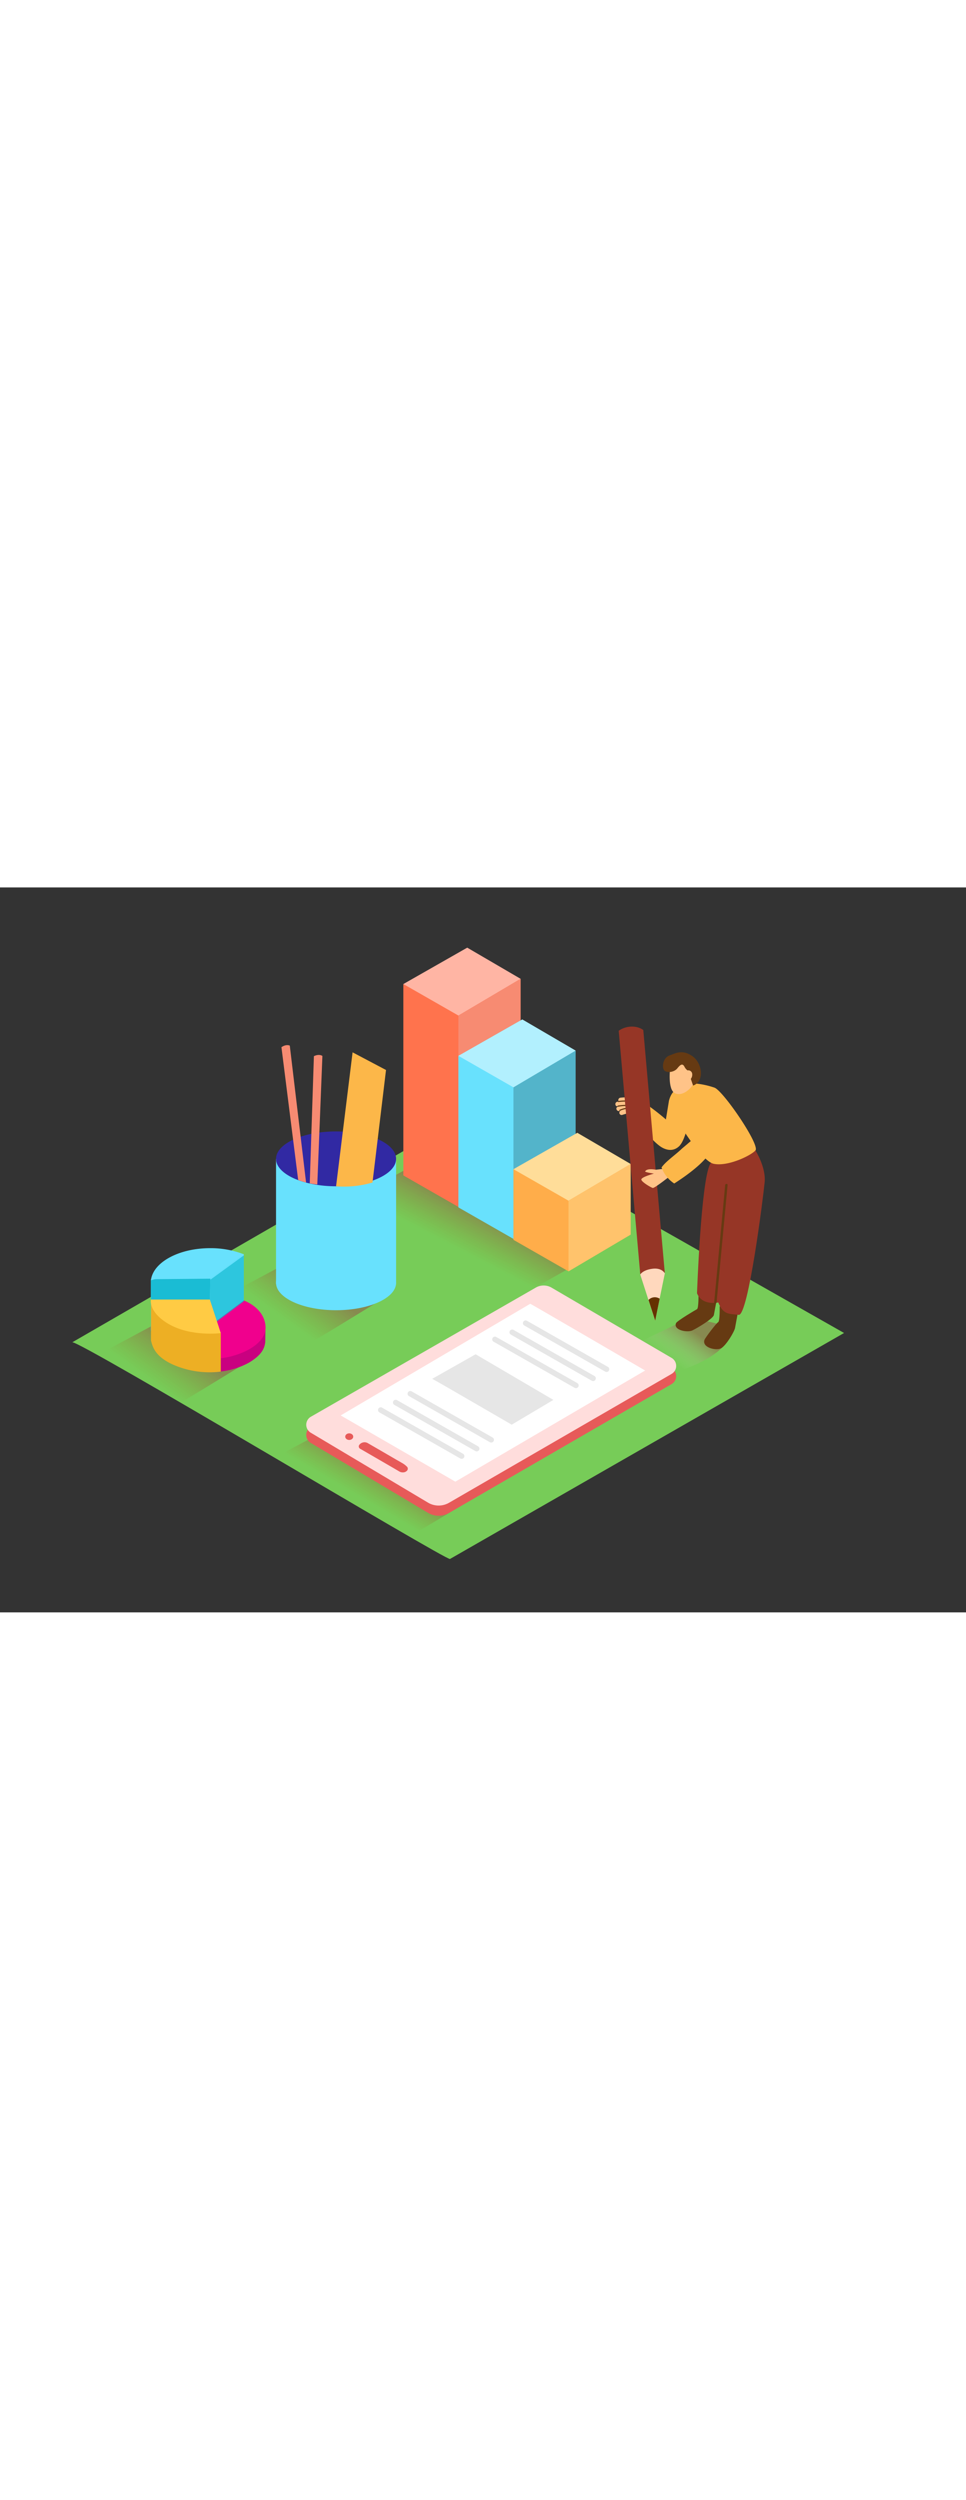 <svg id="Layer_1" data-name="Layer 1" xmlns="http://www.w3.org/2000/svg" xmlns:xlink="http://www.w3.org/1999/xlink" viewBox="0 0 400 300" data-imageid="data-analysis-isometric" imageName="Data analysis" class="illustrations_image" style="width: 116px;"><rect x="0" y="0" width="400" height="300" fill="#333333" stroke="none"/><defs><linearGradient id="linear-gradient" x1="190.9" y1="150.33" x2="199.22" y2="134.35" gradientUnits="userSpaceOnUse"><stop offset="0" stop-color="#aa4200" stop-opacity="0"/><stop offset="0.98" stop-color="#aa003d"/></linearGradient><linearGradient id="linear-gradient-2" x1="119.74" y1="180.27" x2="131.29" y2="164.14" xlink:href="#linear-gradient"/><linearGradient id="linear-gradient-3" x1="64.72" y1="205.79" x2="76.26" y2="189.66" xlink:href="#linear-gradient"/><linearGradient id="linear-gradient-4" x1="156.37" y1="256.71" x2="164" y2="243.63" xlink:href="#linear-gradient"/><linearGradient id="linear-gradient-5" x1="277.44" y1="195.47" x2="286.53" y2="182.77" gradientUnits="userSpaceOnUse"><stop offset="0" stop-color="#fff" stop-opacity="0"/><stop offset="0.98" stop-color="#aa003d"/></linearGradient></defs><title>81-90</title><path d="M29.91,188.24c2.23-1.29,155,90.48,156.42,89.66l163.18-93.52L191.7,94.87Z" fill="#77cc58"/><path d="M218.2,167.42c5.71-3.07,20.07-11.3,25.74-14.44L174.29,113.4l-25.74,13.77C154.52,130.3,209.94,162.3,218.2,167.42Z" opacity="0.32" fill="url(#linear-gradient)"/><path d="M129.85,187.58c5.71-3.07,25.69-15.71,31.36-18.86L121,154.28,95.3,168C101.27,171.17,121.59,182.47,129.85,187.58Z" opacity="0.32" fill="url(#linear-gradient-2)"/><path d="M74.83,213.1c5.71-3.07,25.69-15.71,31.36-18.86L66,179.79,40.27,193.56C46.24,196.69,66.57,208,74.83,213.1Z" opacity="0.32" fill="url(#linear-gradient-3)"/><path d="M170.95,267.68c9.35-5,42.11-25.76,51.4-30.92L156.5,213.1l-42.2,22.57C124.09,240.79,157.41,259.3,170.95,267.68Z" opacity="0.32" fill="url(#linear-gradient-4)"/><path d="M285.58,177.8c-5,3.09-17,8.16-21.73,11,4.84,2.67,13.68,9.61,17,11.65,3.22-1.74,19.14-5.66,23.51-18.16Z" opacity="0.32" fill="url(#linear-gradient-5)"/><path d="M114.3,112.32v51.73s49.72,2.76,49.72,0V112.32" fill="#68e1fd" class="target-color"/><ellipse cx="139.16" cy="163.61" rx="24.86" ry="11.35" fill="#68e1fd" class="target-color"/><ellipse cx="139.16" cy="112.32" rx="24.86" ry="11.35" fill="#3129a3"/><path d="M123.67,121.15l.17.09c1,.33,1.92.63,2.9.88L120,65.47s-1.41-.78-3.46.64L123.46,121Z" fill="#f78b72"/><path d="M131.39,122.91l2.11-53.17s-1.27-1-3.52.09l-1.72,52.64A27.86,27.86,0,0,0,131.39,122.91Z" fill="#f78b72"/><path d="M139.16,123.68,146,68.24l13.84,7.31-5.6,46.57A42.29,42.29,0,0,1,139.16,123.68Z" fill="#fcb749"/><polyline points="167.02 39.98 167.02 119.18 189.82 132.22 215.56 117.02 215.56 37.81" fill="#ff734d"/><polygon points="167.02 39.98 193.47 24.92 215.56 37.81 189.82 53.02 167.02 39.98" fill="#ffb5a4"/><polygon points="189.82 53.02 189.82 132.22 215.56 117.02 215.56 37.81 189.82 53.02" fill="#f78b72"/><polygon points="216.27 54.63 189.82 69.69 189.82 132.41 212.61 145.45 238.35 130.24 238.35 67.52 216.27 54.63" fill="#68e1fd" class="target-color"/><polygon points="189.82 69.69 216.27 54.63 238.35 67.52 212.61 82.73 189.82 69.69" fill="#fff" opacity="0.49"/><polygon points="212.61 82.73 212.61 145.45 238.35 130.24 238.35 67.52 212.61 82.73" opacity="0.2"/><polyline points="212.61 116.6 212.61 145.83 235.41 158.87 261.14 143.66 261.14 114.44" fill="#ffad4a"/><polygon points="212.61 116.6 239.06 101.54 261.14 114.44 235.41 129.64 212.61 116.6" fill="#fd9"/><polygon points="235.41 129.64 235.41 158.87 261.14 143.66 261.14 114.44 235.41 129.64" fill="#ffc36c"/><path d="M128.69,223.27l93.15-53.45a6.52,6.52,0,0,1,6.54,0l49.71,29.08a3.84,3.84,0,0,1,0,6.63l-92.16,53.32a8.61,8.61,0,0,1-8.71-.06l-48.56-28.94A3.84,3.84,0,0,1,128.69,223.27Z" fill="#e75a59"/><path d="M128.69,219.06l93.15-53.45a6.52,6.52,0,0,1,6.54,0l49.71,29.08a3.84,3.84,0,0,1,0,6.63l-92.16,53.32a8.61,8.61,0,0,1-8.71-.06l-48.56-28.94A3.84,3.84,0,0,1,128.69,219.06Z" fill="#ffdddc"/><path d="M219.57,172.29c.51.17,47.57,27.62,47.57,27.62l-78.59,46-47.48-27.41Z" fill="#fff"/><path d="M168.26,241.59a1.21,1.21,0,0,0,.37-1.76,8.9,8.9,0,0,0-2.29-1.73c-.8-.5-1.64-.94-2.46-1.42L157.55,233l-5.19-3a2.69,2.69,0,0,0-2.3-.25,2.72,2.72,0,0,0-1.34,1,1.11,1.11,0,0,0,.51,1.59l9.57,5.54,4.12,2.39,2.39,1.4a2.88,2.88,0,0,0,2.44.24A2.1,2.1,0,0,0,168.26,241.59Z" fill="#e75a59"/><ellipse cx="144.61" cy="227.28" rx="1.66" ry="1.37" fill="#e75a59"/><path d="M298,173.37s.12,6.14-.61,6.52-5.37,6.42-5.69,7.37c-1.07,3.15,4.75,4.54,6.84,3.47s5.59-7,5.83-8.47,2-10.68,2-10.68" fill="#663a12"/><path d="M289.23,168s.12,6.14-.61,6.52-8.31,4.87-8.69,5.79c-1.21,2.93,4.69,4,6.78,3s8.65-4.9,8.9-6.4,2-10.68,2-10.68" fill="#663a12"/><path d="M312.82,108.86s4.4,6.9,3.81,13.09-6.78,55.43-10.76,54.93-6.36.07-8.44-5.14c0,0-6.68,1.52-8.81-3.79,0,0,1.61-46.19,5.41-53.44S312.82,108.86,312.82,108.86Z" fill="#963626"/><path d="M255.85,90.77a21.06,21.06,0,0,1,3.38-.56,18.84,18.84,0,0,0-3.45.35c-1.19.19-1.33-1.67-.14-1.87l.59-.09a1,1,0,0,1,.61-1.58,18.35,18.35,0,0,1,7.74.71,15.58,15.58,0,0,1,.05-2.84.83.83,0,0,1,.19-.44,1,1,0,0,1,1.85.25c.26,1.5.18,3,.44,4.52a5.89,5.89,0,0,0,.2.79q1.73,1.8,3.41,3.64c.79.87-.66,1.9-1.47,1.13a1.1,1.1,0,0,1-.5.41l.14.18a.84.84,0,0,1,.1.84l.13.13c.86.84-.34,2.28-1.2,1.43l-.3-.3a.75.75,0,0,1-1.1-.3,8.81,8.81,0,0,0-2.9-2.89l-.37-.25a11.85,11.85,0,0,0-3.15-.61c-.8.2-1.59.44-2.37.69a.93.93,0,0,1-.73-1.71l-.51.11C255.32,92.82,254.68,91.06,255.85,90.77Z" fill="#ffc388"/><path d="M256.07,88.35a20.7,20.7,0,0,1,3.72-.17c.3,0,.34.49,0,.48a20.7,20.7,0,0,0-3.72.17C255.81,88.87,255.77,88.39,256.07,88.35Z" fill="#663a12"/><path d="M255.9,90.25a25.65,25.65,0,0,1,4-.28c.3,0,.34.48,0,.48a25.64,25.64,0,0,0-4,.28C255.63,90.77,255.6,90.29,255.9,90.25Z" fill="#663a12"/><path d="M261.17,90.87a4.87,4.87,0,0,1,4.3.82c.26.17-.05.53-.31.37a4.35,4.35,0,0,0-3.83-.73A.24.24,0,0,1,261.17,90.87Z" fill="#663a12"/><path d="M260.41,90.76a3.33,3.33,0,0,1,1.79-2.58c.28-.12.44.33.16.45a2.85,2.85,0,0,0-1.49,2.22C260.82,91.15,260.35,91.06,260.41,90.76Z" fill="#663a12"/><path d="M256.58,92a10.12,10.12,0,0,1,3.06-.83c.31,0,.34.44,0,.48a9.71,9.71,0,0,0-2.94.8C256.46,92.56,256.3,92.11,256.58,92Z" fill="#663a12"/><path d="M277,88.3l-2.2,13.43s1.67,5,5.27,5.65,6.29-16.06,6.29-16.06" fill="#fcb749"/><path d="M287.64,81.11a34.56,34.56,0,0,1,8.17,1.73c3.57,1.16,19,23.77,17,26s-11.59,6.77-17.32,5.52S276.38,90.83,277,88.3c1.44-5.81,5.93-5.83,5.93-5.83" fill="#fcb749"/><path d="M277.45,75.14s-1,8.52,2,10,6.43-1.66,7.42-3.51,2-11.22-3.74-10.59S277.45,75.14,277.45,75.14Z" fill="#ffc388"/><path d="M277.27,69.52c2.35-.82,5.08-2.59,9.27.18S292,80.15,287,82l-.95-2.77a2.8,2.8,0,0,0,.58-2,1.62,1.62,0,0,0-1.94-1.51,4.25,4.25,0,0,1-1.24-1.47c-.85-1.68-1.8-.85-3,.64s-3.88,1.94-5.2,1S274.29,70.56,277.27,69.52Z" fill="#663a12"/><path d="M268.39,90.25a101.46,101.46,0,0,1,8.86,7.09l4.33,9.32s-2.54,3.58-7.27,1.06c-3.36-1.79-8.66-8.31-11.2-12.2A9.62,9.62,0,0,1,268.39,90.25Z" fill="#fcb749"/><path d="M300.28,123.16c.06-.64,1.06-.64,1,0l-4.55,48.52c-.06.64-1.06.64-1,0Z" fill="#663a12"/><path d="M284.87,106s5-4.14,5-6-2.59-15.1,1.69-16.15,7.75,9,9,14.89-12.81,16.81-12.81,16.81" fill="#fcb749"/><path d="M266.37,59c-2.9-2.09-7.28-1.77-10.18.31L265.11,160l10.13-.9Z" fill="#963626"/><ellipse cx="270.18" cy="159.56" rx="5.08" ry="2.15" transform="translate(-13.04 24.49) rotate(-5.07)" fill="#963626"/><path d="M275.29,159.72s-1.15-2.46-5.18-1.92-5,2.38-5,2.38l6.16,19.09Z" fill="#ffd8bd"/><path d="M271.3,179.27l1.85-9.08a3.65,3.65,0,0,0-4.62.51Z" fill="#653200"/><path d="M276.12,116.29l-4.52.53s-3.65-.78-4.46.67c-.22.38,3.63.94,3.63.94s-5.54,1.46-5.2,2.55,4,3.2,4.72,3.39S278,119,278,119" fill="#ffc388"/><path d="M273.93,115.88c1.79-2.54,5.52-5,8.56-7.9,4.13-3.42,8.44-7.75,11.76-3.08,3.7,5.19-10.84,14.94-15.07,17.62A13.49,13.49,0,0,1,273.93,115.88Z" fill="#fcb749"/><polyline points="62.49 162.13 62.49 183.35 86.89 184.29 100.96 173.25 100.96 151.83" fill="#68e1fd" class="target-color"/><polyline points="62.49 162.56 62.49 183.78 86.89 184.72 100.96 173.69 100.96 152.26" fill="#0fb7ce" opacity="0.86"/><path d="M101,151.83a37.83,37.83,0,0,0-14-2.55c-12.75,0-23.23,5.64-24.44,12.85l24.6-.22Z" fill="#68e1fd" class="target-color"/><polygon points="87.1 161.91 86.67 181.6 100.95 170.93 100.96 151.83 87.1 161.91" fill="#68e1fd" class="target-color"/><path d="M91,194.87v5.51a31.9,31.9,0,0,0,12-3.67c5.3-3.14,6.5-5.88,6.82-8.41.05-.41.08-6.7.08-6.7" fill="#c90180"/><path d="M86.67,181.6l14.28-10.67s8.47,2.89,9,10.67S98.73,194.2,91,194.87Z" fill="#f0008d"/><polygon points="87.1 162.34 86.67 182.03 100.95 171.36 100.96 152.26 87.1 162.34" fill="#0fb7ce" opacity="0.65"/><path d="M91.43,184.43v15.93a37.66,37.66,0,0,1-19.91-2.94c-7.09-3.25-8.37-7.13-9-10V170.54" fill="#edaf24"/><path d="M62.5,170.54H86.88l4.55,13.89s-12.64,1.68-22-4C61.32,175.47,62.5,170.54,62.5,170.54Z" fill="#ffcb44"/><path d="M157,217.18l33.68,19.18a1.13,1.13,0,0,0,1.14-1.94l-33.68-19.18a1.13,1.13,0,0,0-1.14,1.94Z" fill="#e6e6e6"/><path d="M163.18,214.07l33.68,19.18A1.13,1.13,0,0,0,198,231.3l-33.68-19.18a1.13,1.13,0,0,0-1.14,1.94Z" fill="#e6e6e6"/><path d="M169.24,210.44l33.68,19.18a1.13,1.13,0,0,0,1.14-1.94L170.38,208.5a1.13,1.13,0,0,0-1.14,1.94Z" fill="#e6e6e6"/><path d="M204.29,187.94,238,207.11a1.13,1.13,0,0,0,1.14-1.94L205.43,186a1.13,1.13,0,0,0-1.14,1.94Z" fill="#e6e6e6"/><path d="M211.43,185l33.68,19.18a1.13,1.13,0,0,0,1.14-1.94l-33.68-19.18a1.13,1.13,0,0,0-1.14,1.94Z" fill="#e6e6e6"/><path d="M217,181.23l33.68,19.18a1.13,1.13,0,0,0,1.14-1.94l-33.68-19.18a1.13,1.13,0,0,0-1.14,1.94Z" fill="#e6e6e6"/><path d="M179.78,203.32c.53.26,32.11,18.57,32.11,18.57l16.52-9.82-31.47-18.45Z" fill="#e6e6e6" stroke="#e6e6e6" stroke-miterlimit="10" stroke-width="0.75"/></svg>
